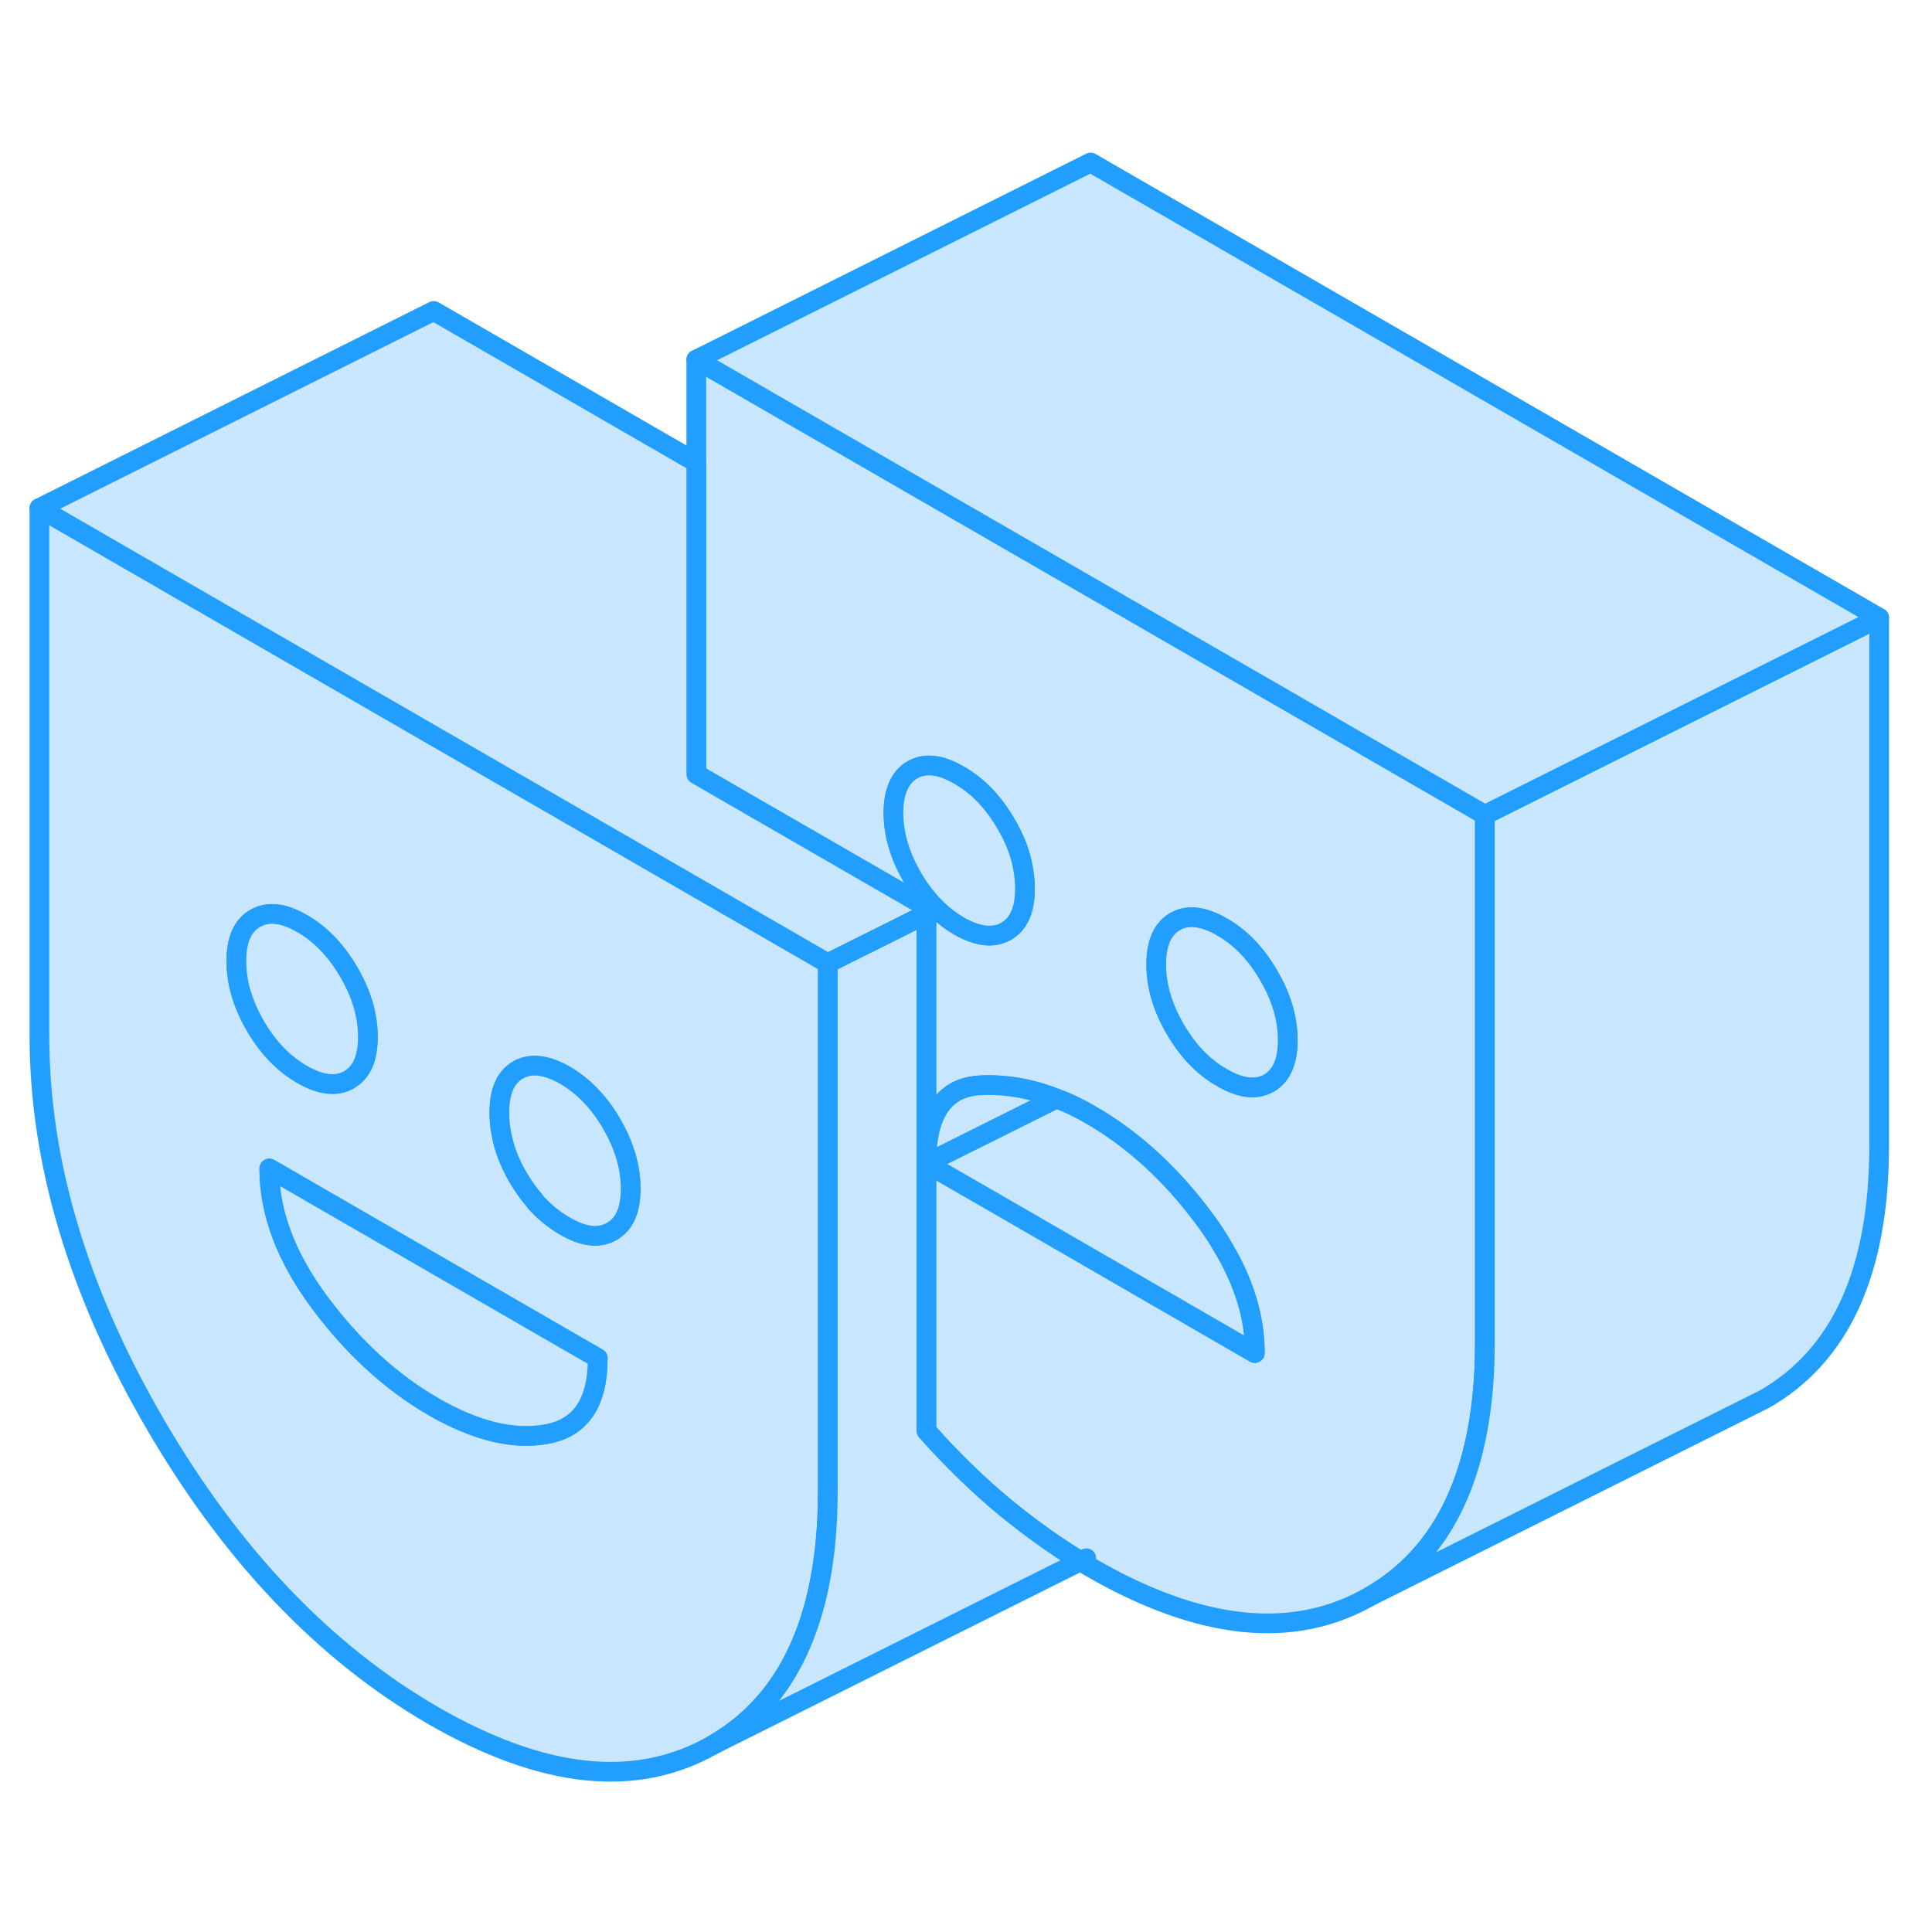 <svg viewBox="0 0 98 86" fill="#c8e7ff" xmlns="http://www.w3.org/2000/svg" height="48" width="48" stroke-width="1px" stroke-linecap="round" stroke-linejoin="round"><path d="M54.78 73.172C54.78 73.172 54.8 73.192 54.81 73.192L55.1 73.042C55 73.082 54.89 73.132 54.78 73.172Z" stroke="#229EFF" stroke-linejoin="round"/><path d="M22 31.322L2 19.772V46.542C2 52.912 3.94 59.452 7.83 66.162C11.72 72.862 16.44 77.822 21.99 81.032C27.55 84.232 32.27 84.732 36.16 82.512C39.75 80.462 41.69 76.632 41.96 71.012C41.98 70.562 41.99 70.102 41.99 69.632V42.862L22 31.322ZM11.99 42.752C11.99 41.662 12.31 40.942 12.95 40.582C13.59 40.212 14.38 40.302 15.33 40.852C16.27 41.392 17.06 42.222 17.7 43.322C18.34 44.422 18.66 45.512 18.66 46.602C18.66 47.692 18.34 48.402 17.7 48.772C17.06 49.132 16.27 49.042 15.33 48.502C14.38 47.952 13.59 47.132 12.95 46.032C12.31 44.922 11.99 43.832 11.99 42.752ZM27.78 66.732C26.09 67.062 24.16 66.602 21.99 65.352C19.83 64.102 17.9 62.332 16.2 60.042C14.51 57.762 13.66 55.502 13.66 53.272L30.32 62.892C30.32 65.122 29.48 66.402 27.78 66.732ZM31.03 56.462C30.39 56.832 29.6 56.742 28.66 56.192C28.1 55.872 27.6 55.462 27.14 54.942C27.14 54.932 27.13 54.922 27.13 54.912C26.82 54.562 26.54 54.162 26.28 53.722C25.84 52.972 25.56 52.222 25.43 51.482C25.36 51.132 25.33 50.792 25.33 50.442C25.33 49.362 25.64 48.642 26.28 48.272C26.92 47.912 27.71 48.002 28.66 48.542C29.6 49.092 30.39 49.912 31.03 51.012C31.67 52.122 31.99 53.212 31.99 54.292C31.99 55.372 31.67 56.102 31.03 56.462Z" stroke="#229EFF" stroke-linejoin="round"/><path d="M18.66 46.602C18.66 47.682 18.34 48.402 17.7 48.772C17.06 49.132 16.27 49.042 15.33 48.502C14.38 47.952 13.59 47.132 12.95 46.032C12.31 44.922 11.99 43.832 11.99 42.752C11.99 41.672 12.31 40.943 12.95 40.583C13.59 40.212 14.38 40.303 15.33 40.852C16.27 41.392 17.06 42.222 17.7 43.322C18.34 44.422 18.66 45.513 18.66 46.602Z" stroke="#229EFF" stroke-linejoin="round"/><path d="M30.32 62.892C30.32 65.122 29.48 66.402 27.78 66.732C26.09 67.062 24.16 66.602 21.99 65.352C19.83 64.102 17.9 62.332 16.2 60.042C14.51 57.762 13.66 55.502 13.66 53.272L30.32 62.892Z" stroke="#229EFF" stroke-linejoin="round"/><path d="M31.99 54.292C31.99 55.382 31.67 56.102 31.03 56.462C30.39 56.833 29.6 56.742 28.66 56.192C28.1 55.872 27.6 55.462 27.14 54.942C27.14 54.932 27.13 54.922 27.13 54.912C26.82 54.562 26.54 54.163 26.28 53.722C25.84 52.972 25.56 52.222 25.43 51.483C25.36 51.133 25.33 50.792 25.33 50.442C25.33 49.362 25.64 48.642 26.28 48.272C26.92 47.912 27.71 48.002 28.66 48.542C29.6 49.092 30.39 49.912 31.03 51.012C31.67 52.122 31.99 53.212 31.99 54.292Z" stroke="#229EFF" stroke-linejoin="round"/><path d="M46.99 53.012V40.012L45.54 39.172L38.45 35.082L35.32 33.272V12.242L66.99 30.522L75.32 35.332V62.102C75.32 62.572 75.31 63.032 75.29 63.482C75.02 69.092 73.08 72.932 69.48 74.982C65.6 77.202 60.87 76.712 55.32 73.502C55.15 73.402 54.98 73.302 54.81 73.192L55.1 73.042C55 73.082 54.89 73.132 54.78 73.172C53.52 72.412 52.27 71.512 51.03 70.502C49.61 69.332 48.27 68.022 46.99 66.582V53.012ZM46.99 53.012C46.99 52.262 47.07 51.632 47.22 51.102C47.6 49.802 48.44 49.112 49.74 49.052C51.01 48.992 52.29 49.212 53.58 49.722C54.16 49.932 54.74 50.212 55.32 50.552C57.49 51.802 59.42 53.572 61.11 55.862C61.44 56.302 61.74 56.752 61.99 57.192C63.1 59.022 63.65 60.832 63.65 62.632L61.92 61.632L50.05 54.772L46.99 53.012ZM51.12 41.182C51.12 41.182 51.06 41.222 51.03 41.242C50.39 41.602 49.6 41.512 48.65 40.972C48.24 40.732 47.86 40.442 47.51 40.102C47.05 39.652 46.64 39.122 46.28 38.502C46.25 38.452 46.22 38.392 46.19 38.342C45.61 37.292 45.32 36.252 45.32 35.222C45.32 34.192 45.64 33.412 46.28 33.052C46.92 32.682 47.71 32.772 48.65 33.322C49.6 33.862 50.39 34.692 51.03 35.792C51.45 36.502 51.73 37.212 51.87 37.922C51.95 38.312 51.99 38.692 51.99 39.072C51.99 40.102 51.7 40.812 51.12 41.182ZM64.36 48.942C63.72 49.302 62.93 49.212 61.99 48.662C61.16 48.192 60.44 47.502 59.85 46.582C59.77 46.462 59.69 46.332 59.61 46.192C58.97 45.092 58.65 44.002 58.65 42.922C58.65 41.842 58.97 41.112 59.61 40.742C60.25 40.382 61.04 40.472 61.99 41.022C62.93 41.562 63.72 42.382 64.36 43.492C64.49 43.712 64.6 43.932 64.71 44.152C65.12 45.032 65.32 45.902 65.32 46.762C65.32 47.852 65 48.572 64.36 48.942Z" stroke="#229EFF" stroke-linejoin="round"/><path d="M63.65 62.632L61.92 61.632L50.05 54.772L46.99 53.012L48.89 52.062L53.58 49.722C54.16 49.932 54.74 50.212 55.32 50.552C57.49 51.802 59.42 53.572 61.11 55.862C61.44 56.302 61.74 56.752 61.99 57.192C63.1 59.022 63.65 60.832 63.65 62.632Z" stroke="#229EFF" stroke-linejoin="round"/><path d="M53.58 49.722L48.89 52.062L46.99 53.012C46.99 52.262 47.07 51.632 47.22 51.102C47.6 49.802 48.44 49.112 49.74 49.052C51.01 48.992 52.29 49.212 53.58 49.722Z" stroke="#229EFF" stroke-linejoin="round"/><path d="M65.32 46.762C65.32 47.852 65 48.572 64.36 48.942C63.72 49.302 62.93 49.212 61.99 48.662C61.16 48.192 60.44 47.502 59.85 46.582C59.77 46.462 59.69 46.332 59.61 46.192C58.97 45.092 58.65 44.002 58.65 42.922C58.65 41.842 58.97 41.112 59.61 40.742C60.25 40.382 61.04 40.472 61.99 41.022C62.93 41.562 63.72 42.382 64.36 43.492C64.49 43.712 64.6 43.932 64.71 44.152C65.12 45.032 65.32 45.902 65.32 46.762Z" stroke="#229EFF" stroke-linejoin="round"/><path d="M51.99 39.072C51.99 40.102 51.7 40.812 51.12 41.182C51.09 41.202 51.06 41.222 51.03 41.242C50.39 41.602 49.6 41.513 48.65 40.972C48.24 40.733 47.86 40.443 47.51 40.102C47.05 39.653 46.64 39.122 46.28 38.502C46.25 38.452 46.22 38.392 46.19 38.343C45.61 37.292 45.32 36.252 45.32 35.222C45.32 34.193 45.64 33.412 46.28 33.052C46.92 32.682 47.71 32.772 48.65 33.322C49.6 33.862 50.39 34.692 51.03 35.792C51.45 36.502 51.73 37.212 51.87 37.922C51.95 38.312 51.99 38.692 51.99 39.072Z" stroke="#229EFF" stroke-linejoin="round"/><path d="M95.32 25.332V52.102C95.32 58.472 93.371 62.772 89.481 64.982L88.421 65.512L69.481 74.982C73.081 72.932 75.02 69.092 75.29 63.482C75.311 63.032 75.32 62.572 75.32 62.102V35.332L78.701 33.642L82.8 31.592L95.32 25.332Z" stroke="#229EFF" stroke-linejoin="round"/><path d="M95.32 25.332L82.8 31.592L78.7 33.642L75.32 35.332L66.99 30.522L35.32 12.242L55.32 2.242L95.32 25.332Z" stroke="#229EFF" stroke-linejoin="round"/><path d="M46.99 40.012V40.362L45.38 41.172L41.99 42.862L22 31.322L2 19.772L22 9.772L35.32 17.462V33.272L38.45 35.082L45.54 39.172L46.99 40.012Z" stroke="#229EFF" stroke-linejoin="round"/><path d="M54.81 73.192L36.16 82.512C39.75 80.462 41.69 76.632 41.96 71.012C41.98 70.562 41.99 70.102 41.99 69.632V42.862L45.38 41.172L46.99 40.362V66.582C48.27 68.022 49.61 69.332 51.03 70.502C52.27 71.512 53.52 72.412 54.78 73.172C54.79 73.172 54.8 73.192 54.81 73.192Z" stroke="#229EFF" stroke-linejoin="round"/></svg>